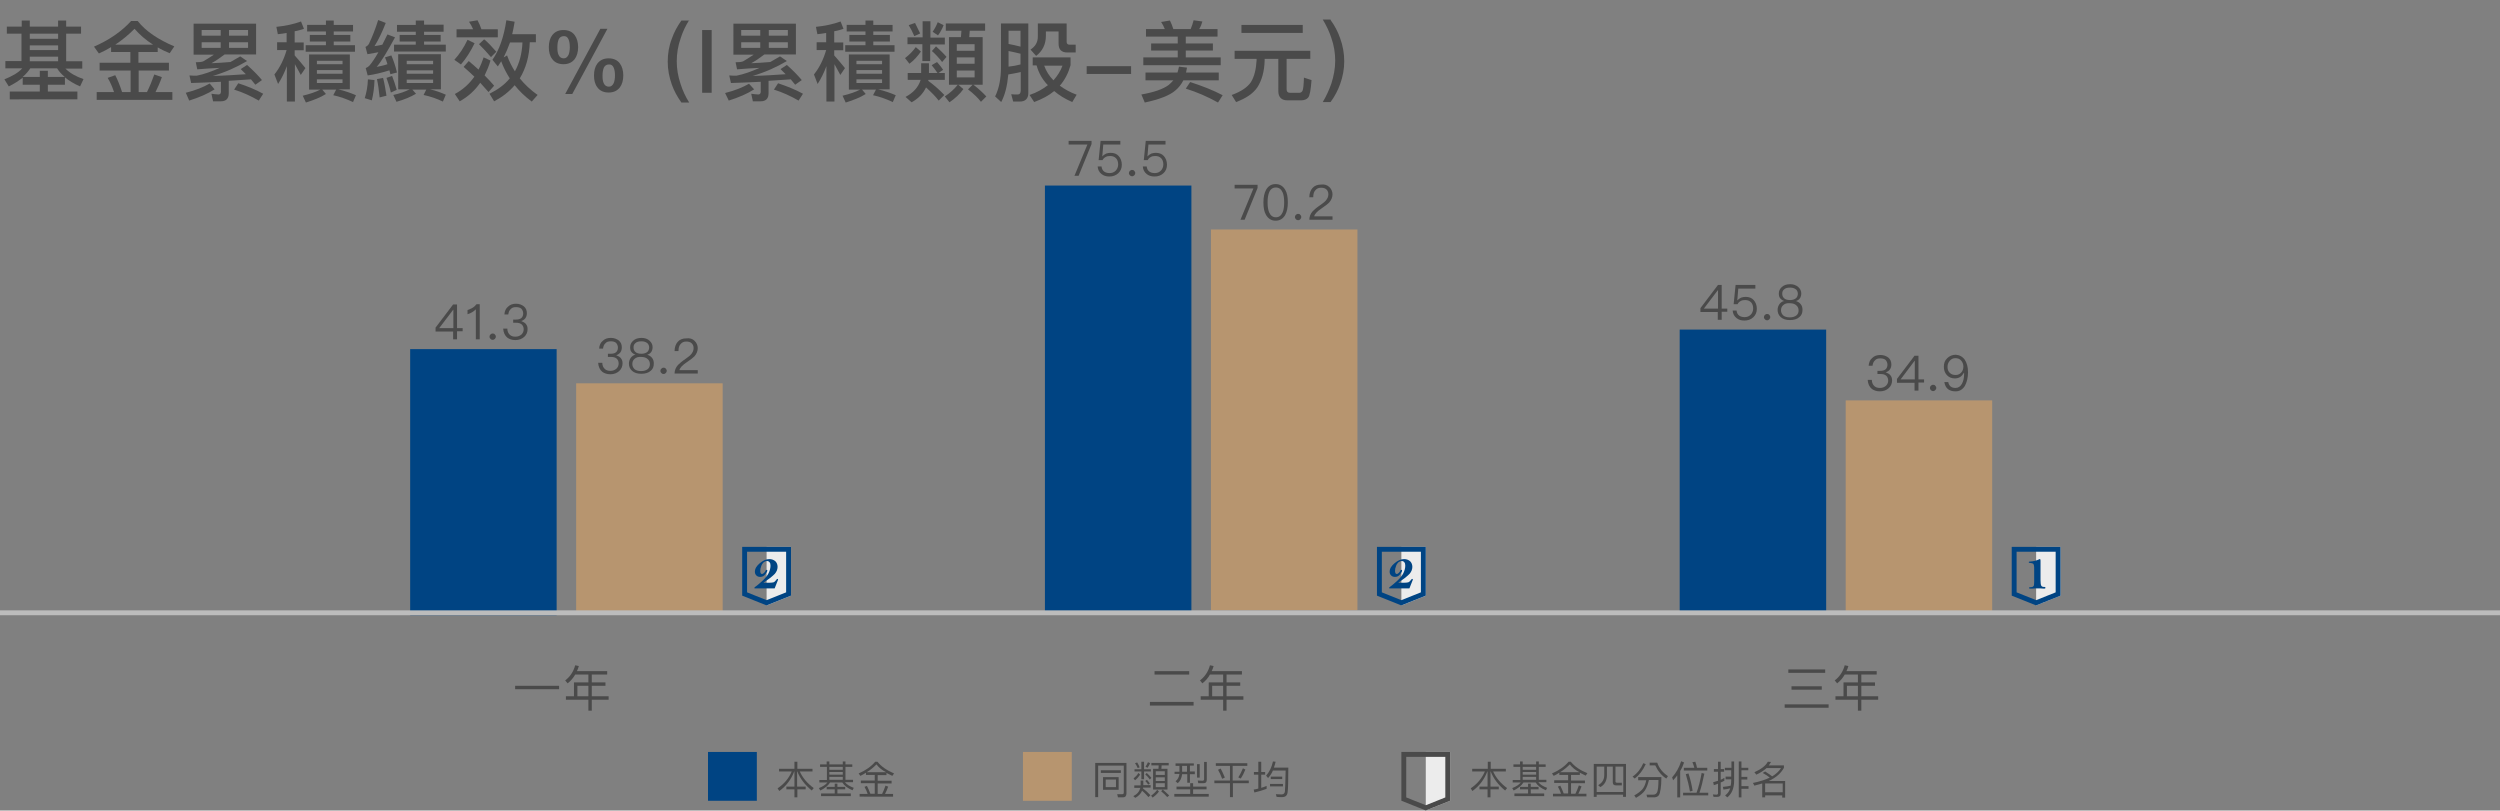 <?xml version="1.0" encoding="utf-8"?>
<!-- Generator: Adobe Illustrator 22.0.1, SVG Export Plug-In . SVG Version: 6.00 Build 0)  -->
<svg version="1.1" id="圖層_1" xmlns="http://www.w3.org/2000/svg" xmlns:xlink="http://www.w3.org/1999/xlink" x="0px" y="0px"
	 viewBox="0 0 1024 332" style="enable-background:new 0 0 1024 332;" xml:space="preserve">
<rect x="0" y="0" width="1024" height="332" fill="#808080" stroke="none"/>
<style type="text/css">
	.st0{enable-background:new    ;}
	.st1{fill:#4A4A4A;}
	.st2{fill:#B7956F;}
	.st3{fill:#004483;}
	.st4{fill:#ECECEC;}
	.st5{fill:none;stroke:#004483;stroke-width:2;}
	.st6{fill:#BCBCBC;}
	.st7{fill:none;stroke:#4A4A4A;stroke-width:2;}
</style>
<title>s2_1 copy</title>
<desc>Created with Sketch.</desc>
<g id="s2_1-copy">
	<g id="Group-2">
		<g class="st0">
			<path class="st1" d="M8.9,10.9V8.4h3.3v2.5h11.6V8.4h3.3v2.5h6.1v2.9h-6.1v11.3h6.6v3h-6.9c1.8,1.8,4.2,3.2,7.4,4.3l-1.4,3
				c-2.5-1.1-4.5-2.3-6.2-3.7v3h-7v2.8h12.1v3.2H4v-3.2h12.3v-2.8H9.3v-2.9c-1.6,1.3-3.5,2.5-5.7,3.6l-1.8-2.9
				C5,31.2,7.5,29.8,9.1,28H2.2v-3h6.6V13.8H2.8v-2.9H8.9z M16.3,31.5V29h3.3v2.5h6.9c-1.3-1.1-2.3-2.2-3.1-3.5h-11
				c-0.8,1.2-1.8,2.4-3.1,3.5H16.3z M23.8,15.9v-2.1H12.2v2.1H23.8z M23.8,20.5v-1.9H12.2v1.9H23.8z M23.8,25.1v-1.9H12.2v1.9H23.8z
				"/>
			<path class="st1" d="M40.5,21.9l-2-2.8c6.2-2.7,11.3-6.2,15.2-10.5h2.7c3.3,4.2,8.4,7.6,15,10.4l-1.9,2.8
				c-1.7-0.7-3.4-1.5-4.9-2.4v1.9h-7.9v4.4h12.5v3.2H56.8v8.8h3.4c1.1-2.2,2.1-4.6,3-7.2l3.1,1.1c-0.8,2.3-1.7,4.3-2.6,6.1h6.9v3.2
				h-31v-3.2h7.1c-0.7-2.1-1.5-4-2.6-5.8l3.1-1.1c1,1.9,1.9,4.2,2.8,6.9h3.5v-8.8H40.8v-3.2h12.6v-4.4h-7.9v-2
				C43.9,20.3,42.3,21.1,40.5,21.9z M55.1,11.8c-2.4,2.4-5,4.6-7.9,6.5h15.5C59.7,16.4,57.2,14.2,55.1,11.8z"/>
			<path class="st1" d="M87.9,36.6c-2.8,1.8-6.3,3.3-10.4,4.6L76.1,38c4-1,7.2-2.3,9.8-3.8L87.9,36.6z M87.3,41.6l-0.7-3.2
				c1,0.1,2,0.3,2.9,0.3c0.6,0,1-0.4,1-1.1v-4.1c-4.4,0.2-8.5,0.4-12.2,0.5l-0.7-3.1c1,0.1,2,0.1,3,0.1c3-0.6,6.1-1.7,9.4-3.2
				c-3.1,0.1-6.2,0.4-9.2,0.6l-0.6-2.9c1.4,0,2.5-0.1,3.1-0.4c1.4-0.8,2.8-1.7,4.3-2.7h-8.3V9.7h25.6v12.6H92
				c-1.8,1.4-3.6,2.6-5.4,3.6c2.6-0.1,5.3-0.3,7.8-0.5c1.3-0.8,2.7-1.5,4-2.3l2.8,1.9c-4.2,2.5-8.9,4.6-14,6.1
				c4.6-0.1,9.1-0.4,13.5-0.7c-0.7-0.7-1.4-1.4-2.1-2.1l2.6-1.7c2.7,2.4,4.7,4.5,6.1,6.2l-2.7,1.9c-0.6-0.7-1.2-1.5-1.8-2.2
				c-3.2,0.2-6.2,0.4-9.1,0.6v5.1c0,2.2-1.1,3.3-3.3,3.3H87.3z M90.4,14.6v-2.3h-7.8v2.3H90.4z M90.4,17.3h-7.8v2.3h7.8V17.3z
				 M101.6,14.6v-2.3h-7.8v2.3H101.6z M101.6,17.3h-7.8v2.3h7.8V17.3z M107.8,38.4l-1.8,2.8c-3.3-1.9-6.6-3.4-10.1-4.5l1.7-2.6
				C101.3,35.3,104.7,36.7,107.8,38.4z"/>
			<path class="st1" d="M117.4,17.4v-3.9c-1.2,0.2-2.3,0.4-3.6,0.5l-0.6-3c3.8-0.4,7.1-1.1,10.1-2.2l1.2,3c-1.2,0.4-2.5,0.8-3.8,1
				v4.6h3.7v3.2h-3.7v2.1c1.4,1.6,2.9,3.3,4.4,5.2l-1.9,2.8c-0.9-1.8-1.8-3.2-2.4-4.4v15.3h-3.3V27.1c-1,2.7-2.2,5.1-3.6,7.3
				l-1.5-3.9c2.3-2.9,3.9-6.2,5-10h-3.9v-3.2H117.4z M143.3,22.3v14.3h-4.7c2.5,0.6,4.9,1.4,7.2,2.4l-1.2,2.8
				c-2.6-1.2-5.3-2.2-8.1-2.8l1.2-2.3h-5.7l1.5,1.8c-2.2,1.4-5,2.5-8.2,3.5l-1.3-2.8c2.9-0.7,5.3-1.5,7.2-2.5h-4.6V22.3H143.3z
				 M136.7,8.4v1.8h7.9v2.7h-7.9v1.4h6.8V17h-6.8v1.5h8.7v2.7h-20.2v-2.7h8.3V17h-6.6v-2.7h6.6v-1.4h-7.7v-2.7h7.7V8.4H136.7z
				 M140.3,26.3v-1.4h-10.5v1.4H140.3z M140.3,30.2v-1.5h-10.5v1.5H140.3z M140.3,32.5h-10.5V34h10.5V32.5z"/>
			<path class="st1" d="M153.4,32.8c-0.1,3.1-0.5,5.9-1.1,8.3l-2.9-0.9c0.7-2.2,1.2-4.8,1.3-7.7L153.4,32.8z M162.6,29.7l-2.7,0.7
				c-0.1-0.6-0.3-1.1-0.4-1.6c-3.1,1-6.1,1.7-8.9,2.1l-0.8-3c0.6-0.3,1-0.5,1.4-0.9c1-1.1,2.3-3,3.8-5.6c-1.5,0.3-3,0.5-4.5,0.8
				l-0.8-3c0.5-0.2,1-0.6,1.4-1.2c1.4-3,2.7-6.2,3.8-9.8l3.1,1.2c-1.5,3.9-3.1,7.1-4.6,9.5c1.1-0.1,2.2-0.4,3.2-0.6l2.1-4.2l3.1,1.2
				c-3,5.5-5.4,9.6-7.5,12.1c1.5-0.3,3-0.6,4.4-1.1c-0.3-1-0.6-1.9-1-2.8l2.6-0.8C161.2,24.8,162,27.1,162.6,29.7z M158.3,39.2
				l-2.8,0.7c-0.3-2.8-0.6-5.3-1.1-7.5l2.5-0.5C157.5,34.1,157.9,36.6,158.3,39.2z M162.5,36.8l-2.4,1.1c-0.5-2.3-1.2-4.3-1.8-6
				l2.3-0.8C161.3,32.8,161.9,34.7,162.5,36.8z M180.6,22.2v14.4h-4.4c2.2,0.5,4.4,1.3,6.4,2.2l-1.2,2.8c-2.5-1.2-5.1-2.1-7.9-2.7
				l1.1-2.2h-5.7l1.5,1.7c-2.2,1.3-4.8,2.4-8,3.3l-1.3-2.8c2.7-0.6,4.9-1.4,6.7-2.3h-4.7V22.2H180.6z M173.7,8.4v1.7h8V13h-8v1.3
				h6.8V17h-6.8v1.3h8.9v2.8h-21.2v-2.8h8.9V17h-6.6v-2.7h6.6V13h-7.7v-2.8h7.7V8.4H173.7z M177.4,26.3v-1.4h-10.8v1.4H177.4z
				 M177.4,30.2v-1.4h-10.8v1.4H177.4z M177.4,32.6h-10.8v1.4h10.8V32.6z"/>
			<path class="st1" d="M194.4,17.7c-1.6,3.3-3.5,6.3-5.6,8.7l-2.7-1.9c2.1-2.3,3.9-5,5.4-8.2L194.4,17.7z M196,28.5
				c0.8-1.5,1.5-3.2,2.1-5l2.8,1.3c-0.6,2.2-1.5,4.2-2.4,6.1c1.4,1.4,2.7,2.8,3.9,4.2l-2.3,2.6c-1.2-1.4-2.3-2.6-3.4-3.8
				c-2.2,3.2-5,5.7-8.4,7.6l-2-3c3.2-1.7,5.9-4.1,8-7.1c-1.5-1.4-3-2.8-4.4-4L192,25C193.4,26.2,194.7,27.3,196,28.5z M197.2,12h6.7
				v3.3h-16.9V12h6.8c-0.5-1.2-1.1-2.2-1.7-3.1l3.5-0.6C196.2,9.4,196.7,10.6,197.2,12z M196.2,18.1l2.1-2c1.4,1.1,3,2.8,5,5.1
				l-2.2,2.2C199.5,21.5,197.9,19.8,196.2,18.1z M205.3,25.1c-0.5,0.7-0.9,1.4-1.4,2.1l-2.2-2.7c2.8-4,4.7-9.4,5.7-16.2l3.4,0.6
				c-0.3,1.8-0.6,3.5-1,5.1h9.7v3.3H217c-0.2,5.8-1.6,10.7-4.1,14.8c2,2.5,4.5,4.8,7.3,6.8l-2.4,2.7c-2.7-2-5-4.2-7-6.7
				c-2.2,2.6-5,4.8-8.4,6.6l-1.9-3.1c3.4-1.7,6.2-3.7,8.3-6.3C207.4,29.9,206.2,27.6,205.3,25.1z M206.3,23.5l1.4-0.8
				c0.8,2.3,1.9,4.5,3.2,6.5c1.9-3.4,2.9-7.3,3.1-11.8h-5.1C208.1,19.6,207.2,21.7,206.3,23.5z"/>
			<path class="st1" d="M235.4,14.4c0.9,1.2,1.4,2.9,1.4,4.9c0,2-0.5,3.7-1.4,4.9c-1.1,1.4-2.6,2.1-4.6,2.1c-2,0-3.6-0.7-4.6-2.1
				c-1-1.3-1.4-2.9-1.4-4.9c0-2.1,0.5-3.7,1.4-4.9c1.1-1.4,2.6-2.1,4.6-2.1C232.8,12.3,234.4,13,235.4,14.4z M228.8,16.2
				c-0.3,0.8-0.5,1.8-0.5,3.2c0,1.3,0.1,2.3,0.5,3.1c0.4,0.9,1.1,1.4,2.1,1.4c0.9,0,1.5-0.5,2-1.5c0.3-0.8,0.5-1.8,0.5-3.1
				c0-1.3-0.2-2.4-0.5-3.1c-0.4-1-1-1.4-1.9-1.4C229.9,14.8,229.2,15.3,228.8,16.2z M248.8,11.8l-14.4,26.7h-2.9l14.4-26.7H248.8z
				 M253.9,26c0.9,1.2,1.4,2.9,1.4,4.9c0,2-0.5,3.7-1.4,4.9c-1.1,1.4-2.6,2.1-4.6,2.1c-2,0-3.6-0.7-4.6-2.1c-1-1.3-1.4-2.9-1.4-4.9
				c0-2.1,0.5-3.7,1.4-4.9c1.1-1.4,2.6-2.1,4.6-2.1C251.3,23.9,252.9,24.6,253.9,26z M247.3,27.8c-0.3,0.8-0.5,1.8-0.5,3.2
				c0,1.3,0.1,2.3,0.5,3.1c0.4,0.9,1.1,1.4,2.1,1.4c0.9,0,1.5-0.5,2-1.5c0.3-0.8,0.5-1.8,0.5-3.1c0-1.3-0.2-2.4-0.5-3.1
				c-0.4-1-1-1.4-1.9-1.4C248.4,26.4,247.7,26.9,247.3,27.8z"/>
			<path class="st1" d="M282.3,8.2c-1.5,2.4-2.7,4.9-3.5,7.5c-1.1,3.1-1.6,6.2-1.6,9.4c0,3.1,0.5,6.2,1.6,9.4c0.8,2.5,1.9,5,3.5,7.5
				h-3.2c-1.7-2.4-3-4.8-3.9-7.3c-1.1-3.1-1.7-6.2-1.7-9.4c0-3.3,0.5-6.4,1.7-9.5c0.9-2.6,2.2-5,3.9-7.4H282.3z"/>
			<path class="st1" d="M291.5,12.3V38h-3.9V12.3H291.5z"/>
			<path class="st1" d="M308.9,36.6c-2.8,1.8-6.3,3.3-10.4,4.6l-1.5-3.1c4-1,7.2-2.3,9.8-3.8L308.9,36.6z M308.4,41.6l-0.7-3.2
				c1,0.1,2,0.3,2.9,0.3c0.6,0,1-0.4,1-1.1v-4.1c-4.4,0.2-8.5,0.4-12.2,0.5l-0.7-3.1c1,0.1,2,0.1,3,0.1c3-0.6,6.1-1.7,9.4-3.2
				c-3.1,0.1-6.2,0.4-9.2,0.6l-0.6-2.9c1.4,0,2.5-0.1,3.1-0.4c1.4-0.8,2.8-1.7,4.3-2.7h-8.3V9.7h25.6v12.6h-12.9
				c-1.8,1.4-3.6,2.6-5.4,3.6c2.6-0.1,5.3-0.3,7.8-0.5c1.3-0.8,2.7-1.5,4-2.3l2.8,1.9c-4.2,2.5-8.9,4.6-14,6.1
				c4.6-0.1,9.1-0.4,13.5-0.7c-0.7-0.7-1.4-1.4-2.1-2.1l2.6-1.7c2.7,2.4,4.7,4.5,6.1,6.2l-2.7,1.9c-0.6-0.7-1.2-1.5-1.8-2.2
				c-3.2,0.2-6.2,0.4-9.1,0.6v5.1c0,2.2-1.1,3.3-3.3,3.3H308.4z M311.4,14.6v-2.3h-7.8v2.3H311.4z M311.4,17.3h-7.8v2.3h7.8V17.3z
				 M322.7,14.6v-2.3h-7.8v2.3H322.7z M322.7,17.3h-7.8v2.3h7.8V17.3z M328.9,38.4l-1.8,2.8c-3.3-1.9-6.6-3.4-10.1-4.5l1.7-2.6
				C322.3,35.3,325.8,36.7,328.9,38.4z"/>
			<path class="st1" d="M338.4,17.4v-3.9c-1.2,0.2-2.3,0.4-3.6,0.5l-0.6-3c3.8-0.4,7.1-1.1,10.1-2.2l1.2,3c-1.2,0.4-2.5,0.8-3.8,1
				v4.6h3.7v3.2h-3.7v2.1c1.4,1.6,2.9,3.3,4.4,5.2l-1.9,2.8c-0.9-1.8-1.8-3.2-2.4-4.4v15.3h-3.3V27.1c-1,2.7-2.2,5.1-3.6,7.3
				l-1.5-3.9c2.3-2.9,3.9-6.2,5-10h-3.9v-3.2H338.4z M364.4,22.3v14.3h-4.7c2.5,0.6,4.9,1.4,7.2,2.4l-1.2,2.8
				c-2.6-1.2-5.3-2.2-8.1-2.8l1.2-2.3h-5.7l1.5,1.8c-2.2,1.4-5,2.5-8.2,3.5l-1.3-2.8c2.9-0.7,5.3-1.5,7.2-2.5h-4.6V22.3H364.4z
				 M357.7,8.4v1.8h7.9v2.7h-7.9v1.4h6.8V17h-6.8v1.5h8.7v2.7h-20.2v-2.7h8.3V17h-6.6v-2.7h6.6v-1.4h-7.7v-2.7h7.7V8.4H357.7z
				 M361.3,26.3v-1.4h-10.5v1.4H361.3z M361.3,30.2v-1.5h-10.5v1.5H361.3z M361.3,32.5h-10.5V34h10.5V32.5z"/>
			<path class="st1" d="M377.3,29.9c0-0.3,0-0.5,0-0.7v-3.3h3.2v3.3c0,0.3,0,0.5,0,0.7h3.5c-0.6-0.9-1.4-2-2.4-3.2l2.2-1.3
				c1.1,1.2,1.9,2.3,2.5,3.2l-1.9,1.3h2.6v2.8h-6.7l-0.1,0.4c2.6,1.9,4.8,3.9,6.6,5.8l-2.3,2.3c-1.3-1.7-3.1-3.5-5.2-5.4
				c-1.2,2.6-3.2,4.6-5.9,6.1l-2.5-2.2c3.2-1.7,5.3-4,6.2-7h-5.3v-2.8H377.3z M377.2,21.1c-1.3,1.9-2.8,3.6-4.7,5l-1.8-2.3
				c1.7-1.3,3.2-2.8,4.4-4.5L377.2,21.1z M377.9,15.4V8.7h3.2v6.7h5.9v2.8H381V25h-3.2v-6.9h-6.1v-2.8H377.9z M376.9,13.7l-2.4,1.1
				c-0.7-1.7-1.5-3.2-2.3-4.5l2.6-0.9C375.5,10.8,376.2,12.2,376.9,13.7z M387.7,23.3l-1.8,2.1c-1.4-1.8-2.8-3.3-4.2-4.5l1.7-1.9
				C384.9,20.4,386.4,21.8,387.7,23.3z M386.5,10.3c-0.6,1.6-1.4,3-2.3,4.2L382,13c0.8-1.1,1.5-2.4,2.1-3.9L386.5,10.3z M392.5,34.7
				l2.1,1.8c-1.5,2.1-3.5,3.9-5.7,5.4l-1.9-2.4c2.1-1.4,3.9-3,5.3-4.8h-3.6V15.2h4.9l0.2-2.6h-6.4v-3h16.1v3h-6.3l-0.2,2.6h5.5v19.5
				h-3.8c2.1,1.6,3.8,3.2,5.3,4.8l-2.2,2.2c-1.2-1.6-3-3.3-5.3-5.1l1.9-1.9H392.5z M399.2,20.8v-2.7h-7.3v2.7H399.2z M399.2,26.1
				v-2.6h-7.3v2.6H399.2z M399.2,28.9h-7.3v2.8h7.3V28.9z"/>
			<path class="st1" d="M421.2,38.1c0,2.3-1.2,3.5-3.5,3.5h-2.7l-0.8-3c0.9,0.1,1.8,0.1,2.6,0.1c0.9,0,1.3-0.6,1.3-1.7v-7.5
				c-1.6,0.4-3.3,0.7-5.1,1c-0.4,4.5-1.3,8.3-2.9,11.3l-2.5-2.3c1.6-3.2,2.4-7.2,2.4-12.1V9.6h11.2V38.1z M418,19.1v-6.5h-4.9v5.4
				C414.8,18.3,416.4,18.7,418,19.1z M418,26.4v-4.4c-1.7-0.4-3.3-0.8-4.9-1.1v6.4C414.9,27.1,416.5,26.8,418,26.4z M438.5,23.5v3.2
				c-0.9,3.2-2.3,6-4.4,8.4c1.9,1.4,4.2,2.7,6.9,3.7l-1.8,3c-3-1.3-5.4-2.8-7.4-4.5c-2.3,1.9-5,3.3-8.2,4.5l-1.9-2.9
				c3-1,5.4-2.4,7.5-4c-2.3-2.4-3.8-5.1-4.6-8.1H423v-3.3H438.5z M436.9,9.6v7.5c0,0.8,0.4,1.2,1.2,1.2h2.5v3.2h-3.4
				c-2.4,0-3.6-1.2-3.6-3.6v-5h-5.2v1.7c0,3.6-1.4,6.3-4,8.3l-2.3-2.6c2-1.3,3-3,3-5.3V9.6H436.9z M431.5,32.9
				c1.6-1.8,2.9-3.8,3.7-6h-7.5C428.5,29.1,429.7,31.1,431.5,32.9z"/>
			<path class="st1" d="M463.3,27.1v3.2h-18.2v-3.2H463.3z"/>
			<path class="st1" d="M486.2,27.7c-0.1,0.7-0.3,1.4-0.4,2h13.4v3.2h-14.5c-0.8,1.6-1.9,3-3.2,4.1c-2.4,2.1-6.6,3.7-12.6,5
				l-1.4-3.3c5.2-0.9,8.9-2.2,11.2-3.9c0.7-0.6,1.3-1.2,1.9-1.9h-11.4v-3.2h13.1c0.3-0.8,0.4-1.6,0.6-2.4L486.2,27.7z M477.1,11.9
				c-0.4-1-0.9-2-1.5-2.9l3.6-0.6c0.5,1,1,2.2,1.4,3.5h7.1c0.5-1.2,0.9-2.4,1.2-3.6l3.6,0.5c-0.3,1.1-0.7,2.1-1.3,3.1h7.5V15h-13
				v2.8h11.1v2.9h-11.1v2.8H500v3.2h-31.7v-3.2h14.1v-2.8h-10.9v-2.9h10.9V15h-13v-3.1H477.1z M500.8,39l-1.9,3
				c-4.3-2.4-8.7-4.3-13.2-5.7l1.8-2.7C492.4,35.2,496.8,36.9,500.8,39z"/>
			<path class="st1" d="M536.7,20.8v3.3H527v12.5c0,0.9,0.4,1.4,1.3,1.4h4c0.5,0,0.9-0.3,1.2-0.8c0.3-0.6,0.5-2.4,0.6-5.4l3.1,1
				c-0.3,4-0.7,6.4-1.4,7.2c-0.6,0.7-1.6,1.1-2.9,1.1h-5.6c-2.4,0-3.7-1.3-3.7-3.8V24.1H518v0.6c-0.1,4.6-1.2,8.3-3,11.1
				c-1.8,2.6-4.7,4.5-8.7,6l-1.8-2.9c3.9-1.4,6.5-3.2,7.9-5.3c1.4-2.3,2.1-5.3,2.3-8.9v-0.6h-9v-3.3H536.7z M533.6,10.2v3.3h-25.1
				v-3.3H533.6z"/>
			<path class="st1" d="M545,8.2c1.7,2.3,3,4.8,3.9,7.4c1.1,3,1.7,6.2,1.7,9.5c0,3.2-0.6,6.4-1.7,9.4c-0.9,2.5-2.2,5-3.9,7.3h-3.2
				c1.5-2.5,2.6-5,3.5-7.5c1-3.1,1.6-6.3,1.6-9.4c0-3.1-0.5-6.3-1.6-9.4c-0.8-2.5-2-5-3.5-7.5H545z"/>
		</g>
		<g id="Group-33" transform="translate(688, 110)">
			<rect id="Rectangle-6-Copy-5" x="68" y="54" class="st2" width="60" height="87.5"/>
			<rect id="Rectangle-6-Copy-3" y="25" class="st3" width="60" height="116"/>
			<g id="flag1-copy-3" transform="translate(136, 114)">
				<polygon id="Rectangle-14-Copy-3" class="st4" points="10,0 20,0 20,20 10,24 				"/>
				<path id="Rectangle-14-Copy-2" class="st5" d="M1,1v18.3l9,3.6l9-3.6V1H1z"/>
				<path id="Path" class="st3" d="M11.8,5.6v8.1c0,1.1,0.1,1.8,0.3,2.2c0.2,0.3,0.5,0.5,1,0.5c0.3,0,0.5,0,0.6,0.1
					c0.1,0,0.1,0.1,0.1,0.3c0,0.2-0.1,0.3-0.4,0.3c-0.1,0-0.1,0-0.2,0c-1.1-0.1-1.9-0.1-2.5-0.1c-0.6,0-1.3,0-2.4,0.1
					c-0.4,0-0.6,0-0.8,0c-0.3,0-0.4-0.1-0.4-0.3c0-0.1,0-0.2,0.1-0.2c0.1,0,0.3-0.1,0.7-0.1c0.4,0,0.7-0.1,0.9-0.3
					c0.2-0.2,0.3-0.3,0.3-0.5c0-0.2,0.1-0.6,0.1-1.4V9.3c0-0.8,0-1.4-0.1-1.7S9,7.1,8.8,6.9c-0.2-0.1-0.5-0.2-1-0.3
					c-0.4,0-0.6-0.1-0.7-0.1C7,6.5,7,6.4,7,6.3c0-0.1,0-0.2,0.1-0.2C7.2,6,7.4,6,7.7,6c1.3-0.1,2.5-0.4,3.5-0.9
					C11.3,5,11.4,5,11.5,5C11.7,5,11.8,5.2,11.8,5.6z"/>
			</g>
			<g class="st0">
				<path class="st1" d="M17.2,6.7v9.7h2.3v1.3h-2.3V21h-1.6v-3.2H8.5v-1.6l7.2-9.5H17.2z M9.9,16.4h5.8V8.9h-0.1L9.9,16.4z"/>
				<path class="st1" d="M31,6.7v1.5h-7L23.6,13h0.1c0.4-0.5,0.9-0.8,1.5-1.1c0.6-0.2,1.2-0.3,1.8-0.3c1.4,0,2.5,0.4,3.3,1.3
					c0.8,0.9,1.3,2.1,1.3,3.6c0,1.4-0.5,2.6-1.5,3.5c-1,0.9-2.2,1.3-3.6,1.3c-1.3,0-2.3-0.3-3.2-1c-1-0.8-1.5-1.8-1.6-3.1h1.6
					c0.1,0.9,0.4,1.6,1.1,2.1c0.6,0.4,1.3,0.6,2.2,0.6c1,0,1.8-0.3,2.5-1c0.6-0.6,1-1.5,1-2.5c0-1.1-0.3-2-0.9-2.6
					c-0.6-0.6-1.4-0.9-2.4-0.9c-0.7,0-1.3,0.1-1.8,0.4c-0.6,0.3-1,0.7-1.3,1.3h-1.6l0.8-7.9H31z"/>
				<path class="st1" d="M36.7,19c0.2,0.2,0.4,0.5,0.4,0.9c0,0.3-0.1,0.6-0.4,0.9c-0.2,0.2-0.5,0.4-0.9,0.4c-0.4,0-0.6-0.1-0.9-0.4
					c-0.2-0.2-0.4-0.5-0.4-0.9c0-0.4,0.1-0.6,0.4-0.9c0.2-0.2,0.5-0.4,0.9-0.4C36.2,18.6,36.5,18.7,36.7,19z"/>
				<path class="st1" d="M48.6,7.6c0.8,0.7,1.2,1.6,1.2,2.6c0,0.8-0.2,1.4-0.5,1.9c-0.4,0.6-1,1-1.7,1.2v0c0.7,0.2,1.4,0.6,1.9,1.2
					c0.6,0.7,0.8,1.5,0.8,2.4c0,1.3-0.4,2.3-1.3,3c-0.9,0.8-2.2,1.2-3.8,1.2c-1.7,0-2.9-0.4-3.8-1.2c-0.9-0.8-1.3-1.8-1.3-3
					c0-0.9,0.3-1.7,0.8-2.4c0.5-0.6,1.1-1.1,1.9-1.2v0c-0.8-0.3-1.3-0.7-1.7-1.2c-0.4-0.5-0.5-1.2-0.5-1.9c0-1,0.4-1.9,1.2-2.6
					c0.8-0.8,2-1.2,3.5-1.2C46.6,6.4,47.7,6.8,48.6,7.6z M42.4,15c-0.6,0.5-0.9,1.2-0.9,2.1c0,0.8,0.3,1.5,0.9,2.1
					c0.6,0.5,1.5,0.8,2.7,0.8c1.2,0,2-0.3,2.7-0.8c0.6-0.5,0.9-1.2,0.9-2c0-0.9-0.3-1.6-0.9-2.1c-0.6-0.6-1.5-0.9-2.7-0.9
					C43.9,14.1,43,14.4,42.4,15z M42.7,8.6C42.2,9,42,9.6,42,10.3c0,0.7,0.2,1.3,0.7,1.8c0.5,0.5,1.3,0.8,2.5,0.8
					c1.1,0,1.9-0.3,2.5-0.8c0.4-0.4,0.7-1,0.7-1.8c0-0.7-0.3-1.3-0.7-1.7c-0.6-0.5-1.4-0.8-2.4-0.8C44.1,7.8,43.3,8,42.7,8.6z"/>
			</g>
			<g class="st0">
				<path class="st1" d="M85.5,36.5c0.8,0.7,1.2,1.6,1.2,2.8c0,1.6-0.8,2.7-2.3,3.2c0.8,0.3,1.5,0.7,1.9,1.2
					c0.5,0.6,0.7,1.3,0.7,2.1c0,1.3-0.5,2.4-1.4,3.2c-0.9,0.8-2.1,1.3-3.6,1.3c-1.4,0-2.5-0.4-3.3-1c-1-0.8-1.6-2.1-1.7-3.7h1.7
					c0,1.1,0.4,2,1.1,2.6c0.6,0.5,1.3,0.7,2.2,0.7c1,0,1.8-0.3,2.5-0.9c0.6-0.6,0.9-1.3,0.9-2.1c0-0.9-0.3-1.5-0.8-2
					c-0.6-0.5-1.3-0.7-2.3-0.7H81v-1.3h1.1c1,0,1.7-0.2,2.2-0.6c0.5-0.4,0.8-1.1,0.8-1.9c0-0.8-0.3-1.4-0.7-1.9
					c-0.5-0.5-1.3-0.7-2.2-0.7c-1,0-1.7,0.2-2.2,0.8c-0.6,0.5-0.9,1.3-1,2.2h-1.6c0.1-1.4,0.6-2.5,1.5-3.2c0.8-0.8,1.9-1.2,3.3-1.2
					C83.5,35.4,84.6,35.8,85.5,36.5z"/>
				<path class="st1" d="M97.8,35.7v9.7h2.3v1.3h-2.3V50h-1.6v-3.2h-7.2v-1.6l7.2-9.5H97.8z M90.5,45.4h5.8v-7.6h-0.1L90.5,45.4z"/>
				<path class="st1" d="M104.7,48c0.2,0.2,0.4,0.5,0.4,0.9c0,0.3-0.1,0.6-0.4,0.9c-0.2,0.2-0.5,0.4-0.9,0.4c-0.4,0-0.6-0.1-0.9-0.4
					c-0.2-0.2-0.4-0.5-0.4-0.9c0-0.4,0.1-0.6,0.4-0.9c0.2-0.2,0.5-0.4,0.9-0.4C104.2,47.6,104.5,47.7,104.7,48z"/>
				<path class="st1" d="M116.8,37.4c0.8,1.2,1.3,2.9,1.3,5.1c0,2.3-0.5,4.1-1.3,5.6c-1,1.5-2.2,2.2-3.8,2.2c-2.7,0-4.2-1.3-4.6-3.8
					h1.6c0.3,1.6,1.3,2.4,3,2.4c1.1,0,2-0.6,2.6-1.7c0.6-1.1,0.9-2.4,0.9-4c0-0.1,0-0.3,0-0.5h-0.1c-0.4,0.7-0.9,1.3-1.5,1.7
					c-0.6,0.4-1.4,0.6-2.2,0.6c-1.4,0-2.5-0.5-3.3-1.4c-0.8-0.9-1.2-2-1.2-3.4c0-1.4,0.4-2.6,1.4-3.5c0.9-0.9,2.1-1.4,3.5-1.4
					C114.6,35.4,115.9,36.1,116.8,37.4z M110.6,37.8c-0.6,0.7-0.9,1.5-0.9,2.5c0,1,0.3,1.8,0.9,2.4c0.6,0.6,1.4,0.9,2.4,0.9
					c0.9,0,1.7-0.3,2.3-1c0.6-0.6,0.9-1.5,0.9-2.4c0-1-0.3-1.8-0.9-2.5c-0.6-0.7-1.4-1-2.4-1S111.2,37.1,110.6,37.8z"/>
			</g>
		</g>
		<g id="Group-32" transform="translate(428, 51)">
			<rect id="Rectangle-6-Copy-4" x="68" y="43" class="st2" width="60" height="156"/>
			<rect id="Rectangle-6-Copy-2" y="25" class="st3" width="60" height="175"/>
			<g id="flag2-copy" transform="translate(136, 173)">
				<polygon id="Rectangle-14-Copy-3_1_" class="st4" points="10,0 20,0 20,20 10,24 				"/>
				<path id="Rectangle-14-Copy-3_2_" class="st5" d="M1,1v18.3l9,3.6l9-3.6V1H1z"/>
				<path id="Path_1_" class="st3" d="M13.3,17H5.8c-0.4,0-0.6,0-0.7,0C5,16.9,5,16.9,5,16.8c0-0.1,0.1-0.3,0.3-0.4
					C6,15.9,7,15.1,8.2,14s2.1-2.2,2.6-3.2c0.5-1,0.8-2.1,0.8-3.1c0-0.6-0.1-1.1-0.4-1.4c-0.2-0.3-0.6-0.5-1-0.5
					c-0.5,0-1,0.2-1.4,0.5C8.4,6.7,8,7.2,7.8,7.9c-0.3,0.7-0.4,1.3-0.4,2c0,0.4,0.1,0.7,0.2,0.9c0.1,0.2,0.3,0.3,0.5,0.3
					c0.3,0,0.6-0.2,0.9-0.5c0.3-0.3,0.5-0.6,0.6-0.9c0.1-0.2,0.2-0.3,0.4-0.3c0.2,0,0.3,0.1,0.3,0.3c0,0.3-0.3,0.8-0.8,1.5
					c-0.5,0.7-1.2,1.1-2.1,1.1c-0.7,0-1.2-0.2-1.6-0.6c-0.4-0.4-0.6-0.9-0.6-1.5c0-1.3,0.7-2.4,2-3.5S9.8,5,11.1,5
					c1,0,1.8,0.3,2.5,0.9c0.6,0.6,0.9,1.4,0.9,2.3c0,0.5-0.1,0.9-0.3,1.5c-0.2,0.5-0.5,0.9-0.8,1.3s-1,0.9-1.9,1.7
					c-1,0.7-1.9,1.4-2.8,2h2.1c1.1,0,1.8-0.1,2.1-0.2s0.6-0.4,1-0.9c0.2-0.3,0.4-0.5,0.5-0.5c0.2,0,0.3,0.1,0.3,0.3
					c0,0.1,0,0.2-0.1,0.3C14.2,14.7,13.8,15.8,13.3,17z"/>
			</g>
			<g class="st0">
				<path class="st1" d="M19.1,6.7v1.3L13.8,21h-1.7l5.3-12.8H9.7V6.7H19.1z"/>
				<path class="st1" d="M30.9,6.7v1.5h-7L23.5,13h0.1c0.4-0.5,0.9-0.8,1.5-1.1c0.6-0.2,1.2-0.3,1.8-0.3c1.4,0,2.5,0.4,3.3,1.3
					c0.8,0.9,1.3,2.1,1.3,3.6c0,1.4-0.5,2.6-1.5,3.5c-1,0.9-2.2,1.3-3.6,1.3c-1.3,0-2.3-0.3-3.2-1c-1-0.8-1.5-1.8-1.6-3.1h1.6
					c0.1,0.9,0.4,1.6,1.1,2.1c0.6,0.4,1.3,0.6,2.2,0.6c1,0,1.8-0.3,2.5-1c0.6-0.6,1-1.5,1-2.5c0-1.1-0.3-2-0.9-2.6
					c-0.6-0.6-1.4-0.9-2.4-0.9c-0.7,0-1.3,0.1-1.8,0.4c-0.6,0.3-1,0.7-1.3,1.3h-1.6l0.8-7.9H30.9z"/>
				<path class="st1" d="M36.6,19c0.2,0.2,0.4,0.5,0.4,0.9c0,0.3-0.1,0.6-0.4,0.9c-0.2,0.2-0.5,0.4-0.9,0.4c-0.4,0-0.6-0.1-0.9-0.4
					c-0.2-0.2-0.4-0.5-0.4-0.9c0-0.4,0.1-0.6,0.4-0.9c0.2-0.2,0.5-0.4,0.9-0.4C36.1,18.6,36.4,18.7,36.6,19z"/>
				<path class="st1" d="M49.4,6.7v1.5h-7L42,13h0.1c0.4-0.5,0.9-0.8,1.5-1.1c0.6-0.2,1.2-0.3,1.8-0.3c1.4,0,2.5,0.4,3.3,1.3
					c0.8,0.9,1.3,2.1,1.3,3.6c0,1.4-0.5,2.6-1.5,3.5c-1,0.9-2.2,1.3-3.6,1.3c-1.3,0-2.3-0.3-3.2-1c-1-0.8-1.5-1.8-1.6-3.1h1.6
					c0.1,0.9,0.4,1.6,1.1,2.1c0.6,0.4,1.3,0.6,2.2,0.6c1,0,1.8-0.3,2.5-1c0.6-0.6,1-1.5,1-2.5c0-1.1-0.3-2-0.9-2.6
					c-0.6-0.6-1.4-0.9-2.4-0.9c-0.7,0-1.3,0.1-1.8,0.4c-0.6,0.3-1,0.7-1.3,1.3h-1.6l0.8-7.9H49.4z"/>
			</g>
			<g class="st0">
				<path class="st1" d="M87.1,24.7v1.3L81.8,39h-1.7l5.3-12.8h-7.7v-1.5H87.1z"/>
				<path class="st1" d="M98.4,26.7c0.8,1.3,1.1,3,1.1,5.2s-0.4,3.9-1.1,5.2c-0.9,1.5-2.2,2.3-3.9,2.3c-1.7,0-3-0.8-3.9-2.3
					c-0.8-1.3-1.1-3-1.1-5.2s0.4-3.9,1.1-5.2c0.9-1.5,2.1-2.3,3.9-2.3C96.2,24.4,97.5,25.2,98.4,26.7z M91.8,27.9
					c-0.4,1-0.6,2.3-0.6,4c0,1.7,0.2,3,0.6,4c0.6,1.4,1.5,2.1,2.8,2.1c1.3,0,2.2-0.7,2.8-2.1c0.4-1,0.6-2.3,0.6-4c0-1.7-0.2-3-0.6-4
					c-0.6-1.4-1.5-2.1-2.8-2.1C93.3,25.8,92.3,26.5,91.8,27.9z"/>
				<path class="st1" d="M104.6,37c0.2,0.2,0.4,0.5,0.4,0.9c0,0.3-0.1,0.6-0.4,0.9s-0.5,0.4-0.9,0.4c-0.4,0-0.6-0.1-0.9-0.4
					c-0.2-0.2-0.4-0.5-0.4-0.9c0-0.4,0.1-0.6,0.4-0.9c0.2-0.2,0.5-0.4,0.9-0.4C104.1,36.6,104.4,36.7,104.6,37z"/>
				<path class="st1" d="M116.5,25.6c0.8,0.8,1.3,1.8,1.3,3s-0.5,2.4-1.4,3.4c-0.5,0.5-1.5,1.3-3,2.3c-1.8,1.2-2.9,2.3-3.1,3.3h7.5
					V39h-9.5c0-1.3,0.5-2.5,1.4-3.5c0.6-0.6,1.6-1.5,3.1-2.5c1.1-0.8,1.9-1.4,2.2-1.8c0.7-0.8,1.1-1.6,1.1-2.6c0-0.9-0.3-1.5-0.8-2
					c-0.5-0.5-1.3-0.7-2.2-0.7c-1,0-1.7,0.3-2.3,1c-0.6,0.6-0.9,1.6-0.9,2.9h-1.6c0-1.6,0.5-2.9,1.3-3.8c0.9-1,2.1-1.4,3.5-1.4
					C114.5,24.4,115.6,24.8,116.5,25.6z"/>
			</g>
		</g>
		<g id="Group-31" transform="translate(168, 118)">
			<rect id="Mask" x="68" y="39" class="st2" width="60" height="94"/>
			<rect id="Rectangle-6-Copy" y="25" class="st3" width="60" height="109"/>
			<g id="flag2-copy_1_" transform="translate(136, 106)">
				<polygon id="Rectangle-14-Copy-3_3_" class="st4" points="10,0 20,0 20,20 10,24 				"/>
				<path id="Rectangle-14-Copy-3_4_" class="st5" d="M1,1v18.3l9,3.6l9-3.6V1H1z"/>
				<path id="Path_2_" class="st3" d="M13.3,17H5.8c-0.4,0-0.6,0-0.7,0C5,16.9,5,16.9,5,16.8c0-0.1,0.1-0.3,0.3-0.4
					C6,15.9,7,15.1,8.2,14s2.1-2.2,2.6-3.2c0.5-1,0.8-2.1,0.8-3.1c0-0.6-0.1-1.1-0.4-1.4c-0.2-0.3-0.6-0.5-1-0.5
					c-0.5,0-1,0.2-1.4,0.5C8.4,6.7,8,7.2,7.8,7.9c-0.3,0.7-0.4,1.3-0.4,2c0,0.4,0.1,0.7,0.2,0.9c0.1,0.2,0.3,0.3,0.5,0.3
					c0.3,0,0.6-0.2,0.9-0.5c0.3-0.3,0.5-0.6,0.6-0.9c0.1-0.2,0.2-0.3,0.4-0.3c0.2,0,0.3,0.1,0.3,0.3c0,0.3-0.3,0.8-0.8,1.5
					c-0.5,0.7-1.2,1.1-2.1,1.1c-0.7,0-1.2-0.2-1.6-0.6c-0.4-0.4-0.6-0.9-0.6-1.5c0-1.3,0.7-2.4,2-3.5S9.8,5,11.1,5
					c1,0,1.8,0.3,2.5,0.9c0.6,0.6,0.9,1.4,0.9,2.3c0,0.5-0.1,0.9-0.3,1.5c-0.2,0.5-0.5,0.9-0.8,1.3s-1,0.9-1.9,1.7
					c-1,0.7-1.9,1.4-2.8,2h2.1c1.1,0,1.8-0.1,2.1-0.2s0.6-0.4,1-0.9c0.2-0.3,0.4-0.5,0.5-0.5c0.2,0,0.3,0.1,0.3,0.3
					c0,0.1,0,0.2-0.1,0.3C14.2,14.7,13.8,15.8,13.3,17z"/>
			</g>
			<g class="st0">
				<path class="st1" d="M19.2,6.7v9.7h2.3v1.3h-2.3V21h-1.6v-3.2h-7.2v-1.6l7.2-9.5H19.2z M11.9,16.4h5.8V8.9h-0.1L11.9,16.4z"/>
				<path class="st1" d="M28.5,6.7V21h-1.6V8.7c-0.9,0.9-2,1.6-3.4,2V9c0.6-0.2,1.3-0.5,2-0.9c0.7-0.4,1.2-0.9,1.7-1.5H28.5z"/>
				<path class="st1" d="M34.7,19c0.2,0.2,0.4,0.5,0.4,0.9c0,0.3-0.1,0.6-0.4,0.9c-0.2,0.2-0.5,0.4-0.9,0.4c-0.4,0-0.6-0.1-0.9-0.4
					c-0.2-0.2-0.4-0.5-0.4-0.9c0-0.4,0.1-0.6,0.4-0.9c0.2-0.2,0.5-0.4,0.9-0.4C34.2,18.6,34.5,18.7,34.7,19z"/>
				<path class="st1" d="M46.6,7.5c0.8,0.7,1.2,1.6,1.2,2.8c0,1.6-0.8,2.7-2.3,3.2c0.8,0.3,1.5,0.7,1.9,1.2c0.5,0.6,0.7,1.3,0.7,2.1
					c0,1.3-0.5,2.4-1.4,3.2c-0.9,0.8-2.1,1.3-3.6,1.3c-1.4,0-2.5-0.4-3.3-1c-1-0.8-1.6-2.1-1.7-3.7h1.7c0,1.1,0.4,2,1.1,2.6
					c0.6,0.5,1.3,0.7,2.2,0.7c1,0,1.8-0.3,2.5-0.9c0.6-0.6,0.9-1.3,0.9-2.1c0-0.9-0.3-1.5-0.8-2c-0.6-0.5-1.3-0.7-2.3-0.7h-1.2v-1.3
					h1.1c1,0,1.7-0.2,2.2-0.6c0.5-0.4,0.8-1.1,0.8-1.9c0-0.8-0.3-1.4-0.7-1.9c-0.5-0.5-1.3-0.7-2.2-0.7c-1,0-1.7,0.2-2.2,0.8
					c-0.6,0.5-0.9,1.3-1,2.2h-1.6c0.1-1.4,0.6-2.5,1.5-3.2c0.8-0.8,1.9-1.2,3.3-1.2C44.6,6.4,45.7,6.8,46.6,7.5z"/>
			</g>
			<g class="st0">
				<path class="st1" d="M85.5,21.5c0.8,0.7,1.2,1.6,1.2,2.8c0,1.6-0.8,2.7-2.3,3.2c0.8,0.3,1.5,0.7,1.9,1.2
					c0.5,0.6,0.7,1.3,0.7,2.1c0,1.3-0.5,2.4-1.4,3.2c-0.9,0.8-2.1,1.3-3.6,1.3c-1.4,0-2.5-0.4-3.3-1c-1-0.8-1.6-2.1-1.7-3.7h1.7
					c0,1.1,0.4,2,1.1,2.6c0.6,0.5,1.3,0.7,2.2,0.7c1,0,1.8-0.3,2.5-0.9c0.6-0.6,0.9-1.3,0.9-2.1c0-0.9-0.3-1.5-0.8-2
					c-0.6-0.5-1.3-0.7-2.3-0.7H81v-1.3h1.1c1,0,1.7-0.2,2.2-0.6c0.5-0.4,0.8-1.1,0.8-1.9c0-0.8-0.3-1.4-0.7-1.9
					c-0.5-0.5-1.3-0.7-2.2-0.7c-1,0-1.7,0.2-2.2,0.8c-0.6,0.5-0.9,1.3-1,2.2h-1.6c0.1-1.4,0.6-2.5,1.5-3.2c0.8-0.8,1.9-1.2,3.3-1.2
					C83.5,20.4,84.6,20.8,85.5,21.5z"/>
				<path class="st1" d="M98.1,21.6c0.8,0.7,1.2,1.6,1.2,2.6c0,0.8-0.2,1.4-0.5,1.9c-0.4,0.6-1,1-1.7,1.2v0c0.7,0.2,1.4,0.6,1.9,1.2
					c0.6,0.7,0.8,1.5,0.8,2.4c0,1.3-0.4,2.3-1.3,3c-0.9,0.8-2.2,1.2-3.8,1.2c-1.7,0-2.9-0.4-3.8-1.2c-0.9-0.8-1.3-1.8-1.3-3
					c0-0.9,0.3-1.7,0.8-2.4c0.5-0.6,1.1-1.1,1.9-1.2v0c-0.8-0.3-1.3-0.7-1.7-1.2c-0.4-0.5-0.5-1.2-0.5-1.9c0-1,0.4-1.9,1.2-2.6
					c0.8-0.8,2-1.2,3.5-1.2C96.1,20.4,97.3,20.8,98.1,21.6z M91.9,29c-0.6,0.5-0.9,1.2-0.9,2.1c0,0.8,0.3,1.5,0.9,2.1
					c0.6,0.5,1.5,0.8,2.7,0.8c1.2,0,2-0.3,2.7-0.8c0.6-0.5,0.9-1.2,0.9-2c0-0.9-0.3-1.6-0.9-2.1c-0.6-0.6-1.5-0.9-2.7-0.9
					C93.4,28.1,92.6,28.4,91.9,29z M92.2,22.6c-0.5,0.4-0.7,1-0.7,1.7c0,0.7,0.2,1.3,0.7,1.8c0.5,0.5,1.3,0.8,2.5,0.8
					c1.1,0,1.9-0.3,2.5-0.8c0.4-0.4,0.7-1,0.7-1.8c0-0.7-0.3-1.3-0.7-1.7c-0.6-0.5-1.4-0.8-2.4-0.8C93.6,21.8,92.8,22,92.2,22.6z"/>
				<path class="st1" d="M104.7,33c0.2,0.2,0.4,0.5,0.4,0.9c0,0.3-0.1,0.6-0.4,0.9c-0.2,0.2-0.5,0.4-0.9,0.4c-0.4,0-0.6-0.1-0.9-0.4
					c-0.2-0.2-0.4-0.5-0.4-0.9c0-0.4,0.1-0.6,0.4-0.9c0.2-0.2,0.5-0.4,0.9-0.4C104.2,32.6,104.5,32.7,104.7,33z"/>
				<path class="st1" d="M116.5,21.6c0.8,0.8,1.3,1.8,1.3,3s-0.5,2.4-1.4,3.4c-0.5,0.5-1.5,1.3-3,2.3c-1.8,1.2-2.9,2.3-3.1,3.3h7.5
					V35h-9.5c0-1.3,0.5-2.5,1.4-3.5c0.6-0.6,1.6-1.5,3.1-2.5c1.1-0.8,1.9-1.4,2.2-1.8c0.7-0.8,1.1-1.6,1.1-2.6c0-0.9-0.3-1.5-0.8-2
					c-0.5-0.5-1.3-0.7-2.2-0.7c-1,0-1.7,0.3-2.3,1c-0.6,0.6-0.9,1.6-0.9,2.9h-1.6c0-1.6,0.5-2.9,1.3-3.8c0.9-1,2.1-1.4,3.5-1.4
					C114.6,20.4,115.7,20.8,116.5,21.6z"/>
			</g>
		</g>
		<rect id="Rectangle-5" y="250" class="st6" width="1024" height="2"/>
		<g class="st0">
			<path class="st1" d="M229,280.9v1.4h-18v-1.4H229z"/>
			<path class="st1" d="M232.5,279.9l-1-1.2c2-1.5,3.4-3.6,4.1-6.2l1.5,0.3c-0.2,0.8-0.5,1.5-0.8,2.1h12.4v1.4h-6.3v3.2h5.6v1.4
				h-5.6v4.3h6.9v1.4h-6.9v4.5H241v-4.5h-9.2v-1.4h3.3v-5.7h5.9v-3.2h-5.4C234.8,277.7,233.8,278.9,232.5,279.9z M241,285.2v-4.3
				h-4.5v4.3H241z"/>
		</g>
		<g class="st0">
			<path class="st1" d="M488.9,287.5v1.5h-17.9v-1.5H488.9z M487.1,274.9v1.4h-14.2v-1.4H487.1z"/>
			<path class="st1" d="M492.5,279.9l-1-1.2c2-1.5,3.4-3.6,4.1-6.2l1.5,0.3c-0.2,0.8-0.5,1.5-0.8,2.1h12.4v1.4h-6.3v3.2h5.6v1.4
				h-5.6v4.3h6.9v1.4h-6.9v4.5H501v-4.5h-9.2v-1.4h3.3v-5.7h5.9v-3.2h-5.4C494.8,277.7,493.8,278.9,492.5,279.9z M501,285.2v-4.3
				h-4.5v4.3H501z"/>
		</g>
		<g class="st0">
			<path class="st1" d="M749,288.5v1.4h-18v-1.4H749z M747.6,274.2v1.4h-15.1v-1.4H747.6z M746.2,281.1v1.4h-12.4v-1.4H746.2z"/>
			<path class="st1" d="M752.5,279.9l-1-1.2c2-1.5,3.4-3.6,4.1-6.2l1.5,0.3c-0.2,0.8-0.5,1.5-0.8,2.1h12.4v1.4h-6.3v3.2h5.6v1.4
				h-5.6v4.3h6.9v1.4h-6.9v4.5H761v-4.5h-9.2v-1.4h3.3v-5.7h5.9v-3.2h-5.4C754.8,277.7,753.8,278.9,752.5,279.9z M761,285.2v-4.3
				h-4.5v4.3H761z"/>
		</g>
		<g id="Group-34" transform="translate(290, 308)">
			<g class="st0">
				<path class="st1" d="M167.9,18.5l-0.3-1.2l2.1,0c0.4,0,0.6-0.2,0.6-0.7v-11h-10.5v12.9h-1.2v-14h12.8V17c0,1-0.5,1.6-1.4,1.6
					H167.9z M169.1,7.5v1.1h-8.2V7.5H169.1z M168.2,10.3v5.2h-6.4v-5.2H168.2z M167.1,11.3h-4.2v3.1h4.2V11.3z"/>
				<path class="st1" d="M177.2,13.6c0-0.2,0-0.3,0-0.5v-1.4h1.1v1.4c0,0.2,0,0.3,0,0.5h3v1h-3.1c0,0.1,0,0.2-0.1,0.3
					c1.2,0.9,2.2,1.8,3.1,2.8l-0.8,0.8c-0.7-0.8-1.5-1.7-2.6-2.6c-0.5,1.2-1.5,2.2-2.8,2.9l-0.8-0.7c1.6-0.8,2.5-1.9,2.9-3.4h-2.5
					v-1H177.2z M177,9.3c-0.6,0.9-1.3,1.7-2.1,2.3l-0.6-0.8c0.8-0.6,1.5-1.3,2-2.2L177,9.3z M177.5,7.1V4h1.1v3.1h2.8V8h-2.8v3.2
					h-1.1V8h-2.8V7.1H177.5z M176.8,6.3L176,6.6c-0.3-0.8-0.7-1.4-1.1-2l0.9-0.3C176.2,4.9,176.5,5.6,176.8,6.3z M181,12.9l-0.7,0.5
					c-0.3-0.5-0.7-1-1.2-1.5l0.7-0.5C180.3,12,180.7,12.5,181,12.9z M181.6,10.6l-0.6,0.7c-0.6-0.8-1.2-1.5-1.9-2.1l0.6-0.6
					C180.4,9.2,181,9.9,181.6,10.6z M181.1,4.6c-0.3,0.7-0.7,1.4-1.1,1.9L179.2,6c0.4-0.5,0.7-1.1,1-1.8L181.1,4.6z M184.7,16.2
					c-0.7,1-1.6,1.8-2.6,2.5l-0.6-0.8c1-0.7,1.8-1.5,2.5-2.4L184.7,16.2z M188.7,4.5v1h-2.9c0,0.5-0.1,0.9-0.1,1.4h2.5v8.5h-5.9V6.9
					h2.2c0-0.4,0.1-0.9,0.1-1.4h-3v-1H188.7z M187.1,9.4V7.9h-3.7v1.5H187.1z M187.1,11.9v-1.5h-3.7v1.5H187.1z M187.1,12.8h-3.7
					v1.6h3.7V12.8z M188.9,17.8l-0.8,0.7c-0.6-0.7-1.4-1.5-2.5-2.4l0.7-0.7C187.3,16.3,188.2,17.1,188.9,17.8z"/>
				<path class="st1" d="M197.5,14.2v-1.4h1.2v1.4h5.5v1.1h-5.5v1.9h6.4v1.1h-14.1v-1.1h6.5v-1.9h-5.6v-1.1H197.5z M199,4.6v1h-1.6
					v2.4h2v1.1h-2v3.5h-1.1V9.1h-2.1c-0.2,1.6-0.8,2.9-1.8,3.7l-0.9-0.8c0.9-0.7,1.4-1.6,1.6-3h-2V8.1h2V5.7h-1.6v-1H199z
					 M194.2,8.1h2V5.7h-2V8.1z M201.4,5v5.5h-1.1V5H201.4z M200.8,12.8l-0.2-1.1c0.7,0,1.4,0.1,2,0.1c0.4,0,0.6-0.3,0.6-0.7V4.1h1.1
					v7.2c0,1-0.4,1.5-1.3,1.5H200.8z"/>
				<path class="st1" d="M220.9,4.6v1.1h-6v6h6.6v1.1H215v5.7h-1.2v-5.7h-6.4v-1.1h6.4v-6H208V4.6H220.9z M211.7,10.5l-1.1,0.5
					c-0.5-1.4-1.1-2.6-1.7-3.7l1.1-0.5C210.6,7.9,211.1,9.1,211.7,10.5z M220.1,7.2c-0.5,1.3-1.1,2.5-1.9,3.7l-1-0.5
					c0.8-1.2,1.4-2.5,1.9-3.7L220.1,7.2z"/>
				<path class="st1" d="M225.4,8.2V4h1.2v4.2h1.6v1.1h-1.6v5.4c0.8-0.2,1.5-0.5,2.2-0.8v1.2c-1.6,0.6-3.2,1.1-5,1.5l-0.3-1.2
					c0.7-0.1,1.3-0.2,1.9-0.4V9.3h-1.8V8.2H225.4z M232.5,4c-0.2,0.8-0.4,1.6-0.7,2.4h5.9c0,5.5-0.1,8.9-0.3,10.2
					c-0.2,1.3-0.9,1.9-2.3,1.9c-0.4,0-1.2,0-2.2-0.1l-0.3-1.1c0.9,0,1.7,0.1,2.3,0.1c0.8,0,1.3-0.4,1.4-1.2c0.1-0.9,0.2-3.8,0.3-8.6
					h-5.2c-0.5,1.2-1.2,2.2-2,3.1l-0.8-1c1.4-1.6,2.3-3.5,2.8-5.8L232.5,4z M235.5,13.1v1h-5.3v-1H235.5z M235.2,10.1v1h-4.7v-1
					H235.2z"/>
			</g>
			<g class="st0">
				<path class="st1" d="M319.4,6.9V4h1.2v2.9h6.2V8h-5.2c1.1,2.5,3,4.8,5.7,6.8l-0.8,1c-2.8-2.3-4.8-4.9-5.9-7.8h-0.1v6.2h3.4v1.1
					h-3.4v3.3h-1.2v-3.3h-3.3v-1.1h3.3V8h-0.1c-1.2,3.2-3.2,5.9-6.1,8l-0.7-1.1c2.7-1.8,4.6-4.1,5.8-6.9h-5.2V6.9H319.4z"/>
				<path class="st1" d="M332.6,5.1V3.9h1.1v1.2h5.5V3.9h1.1v1.2h2.8v1h-2.8v5.3h3.1v1h-3.3c0.8,1,2,1.7,3.6,2.3l-0.5,1
					c-2-0.8-3.4-1.9-4.2-3.2h-5c-0.8,1.3-2.2,2.4-4,3.3l-0.6-1c1.6-0.6,2.8-1.4,3.5-2.3h-3.3v-1h3.1V6.1h-2.8v-1H332.6z M337,13v1.3
					h3.2v1H337V17h5.5v1.1h-12.2V17h5.6v-1.7h-3.3v-1h3.3V13H337z M339.2,7.3V6.1h-5.5v1.2H339.2z M339.2,9.3V8.2h-5.5v1.1H339.2z
					 M339.2,11.4v-1.2h-5.5v1.2H339.2z"/>
				<path class="st1" d="M346.4,9.8l-0.7-1c2.8-1.2,5.1-2.8,6.8-4.8h0.9c1.5,1.9,3.8,3.5,6.8,4.7l-0.7,1c-0.8-0.4-1.6-0.8-2.4-1.2
					v0.9h-3.6v2.3h5.7v1.1h-5.7v4.3h1.8c0.5-1,1-2.2,1.4-3.4l1.1,0.4c-0.4,1.1-0.8,2.1-1.3,3h3.3v1.1h-13.7v-1.1h3.3
					c-0.3-1-0.8-2-1.3-2.9l1-0.4c0.5,0.9,0.9,2,1.4,3.2h1.8v-4.3h-5.7v-1.1h5.7V9.4h-3.6V8.5C348,9,347.2,9.4,346.4,9.8z M353,5.1
					c-1.2,1.2-2.5,2.3-4,3.2h8C355.3,7.5,354,6.4,353,5.1z"/>
				<path class="st1" d="M376,18.4h-1.2v-0.9H364v0.9h-1.2V4.9H376V18.4z M374.9,16.4V6h-3.2v6.1c0,0.3,0.2,0.5,0.6,0.5h2v1.1H372
					c-1,0-1.4-0.4-1.4-1.3V6h-2.4v3.5c0,2.2-0.9,3.9-2.7,4.9l-0.9-0.8c1.6-0.9,2.5-2.2,2.5-4.1V6H364v10.4H374.9z"/>
				<path class="st1" d="M384.1,5c-1.2,2.6-2.7,4.5-4.5,5.9l-0.9-0.8c2-1.4,3.4-3.2,4.4-5.5L384.1,5z M381,11.4v-1.1h9.5
					c0,2-0.1,3.6-0.3,4.9c-0.2,1.2-0.4,2.1-0.8,2.6c-0.4,0.5-0.9,0.7-1.7,0.8h-3l-0.3-1.1c1,0,1.9,0,2.7,0c0.9,0,1.4-0.4,1.7-1.1
					c0.3-0.8,0.5-2.4,0.5-4.9h-3.9c-0.4,1.7-0.9,3.1-1.6,4.2c-0.8,1.2-2.1,2.2-3.7,3.1l-0.7-1c1.5-0.8,2.6-1.7,3.4-2.6
					c0.7-0.9,1.2-2.1,1.5-3.6H381z M388.8,4.4c0.8,2.3,2.3,4.1,4.4,5.5l-0.7,1c-2-1.3-3.5-3.2-4.5-5.4h-2.3V4.4H388.8z"/>
				<path class="st1" d="M399.8,4.3c-0.4,1.2-0.9,2.4-1.6,3.5v10.8h-1.2v-9c-0.5,0.7-1.1,1.4-1.7,2l-0.4-1.2
					c1.7-1.9,2.9-4.1,3.7-6.6L399.8,4.3z M404.9,16.7c0.8-2.1,1.5-4.8,2.1-8.1l1.1,0.3c-0.6,2.9-1.2,5.5-2,7.8h3.6v1.1h-10.3v-1.1
					H404.9z M404,6.5c-0.2-0.8-0.5-1.6-0.8-2.3l1.2-0.2c0.3,0.7,0.5,1.6,0.7,2.5h4.2v1.1h-9.6V6.5H404z M403.3,15.9l-1.1,0.3
					c-0.4-2.4-1-4.8-1.7-7.1l1.1-0.3C402.3,10.9,402.9,13.3,403.3,15.9z"/>
				<path class="st1" d="M411.9,18.5l-0.3-1.1c0.5,0,0.9,0.1,1.4,0.1c0.4,0,0.7-0.2,0.7-0.5V13c-0.6,0.2-1.2,0.4-1.7,0.6l-0.3-1.2
					c0.7-0.2,1.3-0.4,2-0.6V8.1h-1.7V7h1.7V4h1.1v3h1.4v1.1h-1.4v3.3c0.5-0.2,1-0.5,1.5-0.8v1.2c-0.5,0.3-1,0.5-1.5,0.7v4.6
					c0,0.9-0.5,1.3-1.4,1.3H411.9z M419.2,6.5V3.9h1.1v7.9c0,3.1-1,5.4-2.8,6.8l-0.9-0.8c1-0.7,1.7-1.7,2.1-2.9
					c-0.7,0.2-1.7,0.4-2.8,0.5l-0.2-1.1c1.3-0.1,2.4-0.3,3.2-0.5c0.1-0.6,0.2-1.3,0.2-2v-0.6h-2.3v-1.1h2.3V7.5h-2.6v-1H419.2z
					 M423.3,3.9v2.6h2.8v1h-2.8v2.7h2.4v1.1h-2.4V14h2.9v1.1h-2.9v3.5h-1.1V3.9H423.3z"/>
				<path class="st1" d="M433,18.6h-1.2v-5.7c-1,0.3-2,0.6-3.2,0.9l-0.6-1.1c2.8-0.6,5.1-1.3,6.9-2.2c-0.7-0.6-1.7-1.2-2.9-1.9
					l1-0.6c1.2,0.8,2.2,1.4,2.9,2c1.6-1,2.8-2.1,3.6-3.4h-5.9c-1.1,1-2.5,1.9-4.2,2.7l-0.8-1c2.7-1.2,4.6-2.6,5.5-4.3l1.3,0.1
					c-0.3,0.5-0.5,0.9-0.9,1.4h6.2v1c-1.2,2.2-3.2,4-6.2,5.4h6.7v6.8h-1.2v-0.9H433V18.6z M440.2,12.9H433v3.6h7.2V12.9z"/>
			</g>
			<polygon id="Rectangle-14-Copy-3_5_" class="st4" points="294,0 304,0 304,20 294,24 			"/>
			<path id="Rectangle-14-Copy-3_6_" class="st7" d="M285,1v18.3l9,3.6l9-3.6V1H285z"/>
			<g class="st0">
				<path class="st1" d="M35.4,6.9V4h1.2v2.9h6.2V8h-5.2c1.1,2.5,3,4.8,5.7,6.8l-0.8,1c-2.8-2.3-4.8-4.9-5.9-7.8h-0.1v6.2H40v1.1
					h-3.4v3.3h-1.2v-3.3h-3.3v-1.1h3.3V8h-0.1c-1.2,3.2-3.2,5.9-6.1,8l-0.7-1.1c2.7-1.8,4.6-4.1,5.8-6.9h-5.2V6.9H35.4z"/>
				<path class="st1" d="M48.6,5.1V3.9h1.1v1.2h5.5V3.9h1.1v1.2h2.8v1h-2.8v5.3h3.1v1h-3.3c0.8,1,2,1.7,3.6,2.3l-0.5,1
					c-2-0.8-3.4-1.9-4.2-3.2h-5c-0.8,1.3-2.2,2.4-4,3.3l-0.6-1c1.6-0.6,2.8-1.4,3.5-2.3h-3.3v-1h3.1V6.1h-2.8v-1H48.6z M53,13v1.3
					h3.2v1H53V17h5.5v1.1H46.3V17h5.6v-1.7h-3.3v-1h3.3V13H53z M55.2,7.3V6.1h-5.5v1.2H55.2z M55.2,9.3V8.2h-5.5v1.1H55.2z
					 M55.2,11.4v-1.2h-5.5v1.2H55.2z"/>
				<path class="st1" d="M62.4,9.8l-0.7-1c2.8-1.2,5.1-2.8,6.8-4.8h0.9C71,6,73.2,7.5,76.2,8.8l-0.7,1c-0.8-0.4-1.6-0.8-2.4-1.2v0.9
					h-3.6v2.3h5.7v1.1h-5.7v4.3h1.8c0.5-1,1-2.2,1.4-3.4l1.1,0.4c-0.4,1.1-0.8,2.1-1.3,3h3.3v1.1H62.1v-1.1h3.3
					c-0.3-1-0.8-2-1.3-2.9l1-0.4c0.5,0.9,0.9,2,1.4,3.2h1.8v-4.3h-5.7v-1.1h5.7V9.4h-3.6V8.5C64,9,63.2,9.4,62.4,9.8z M69,5.1
					c-1.2,1.2-2.5,2.3-4,3.2h8C71.3,7.5,70,6.4,69,5.1z"/>
			</g>
			<rect id="Rectangle-14" x="129" class="st2" width="20" height="20"/>
			<rect id="Rectangle-14-Copy" class="st3" width="20" height="20"/>
		</g>
	</g>
</g>
</svg>

